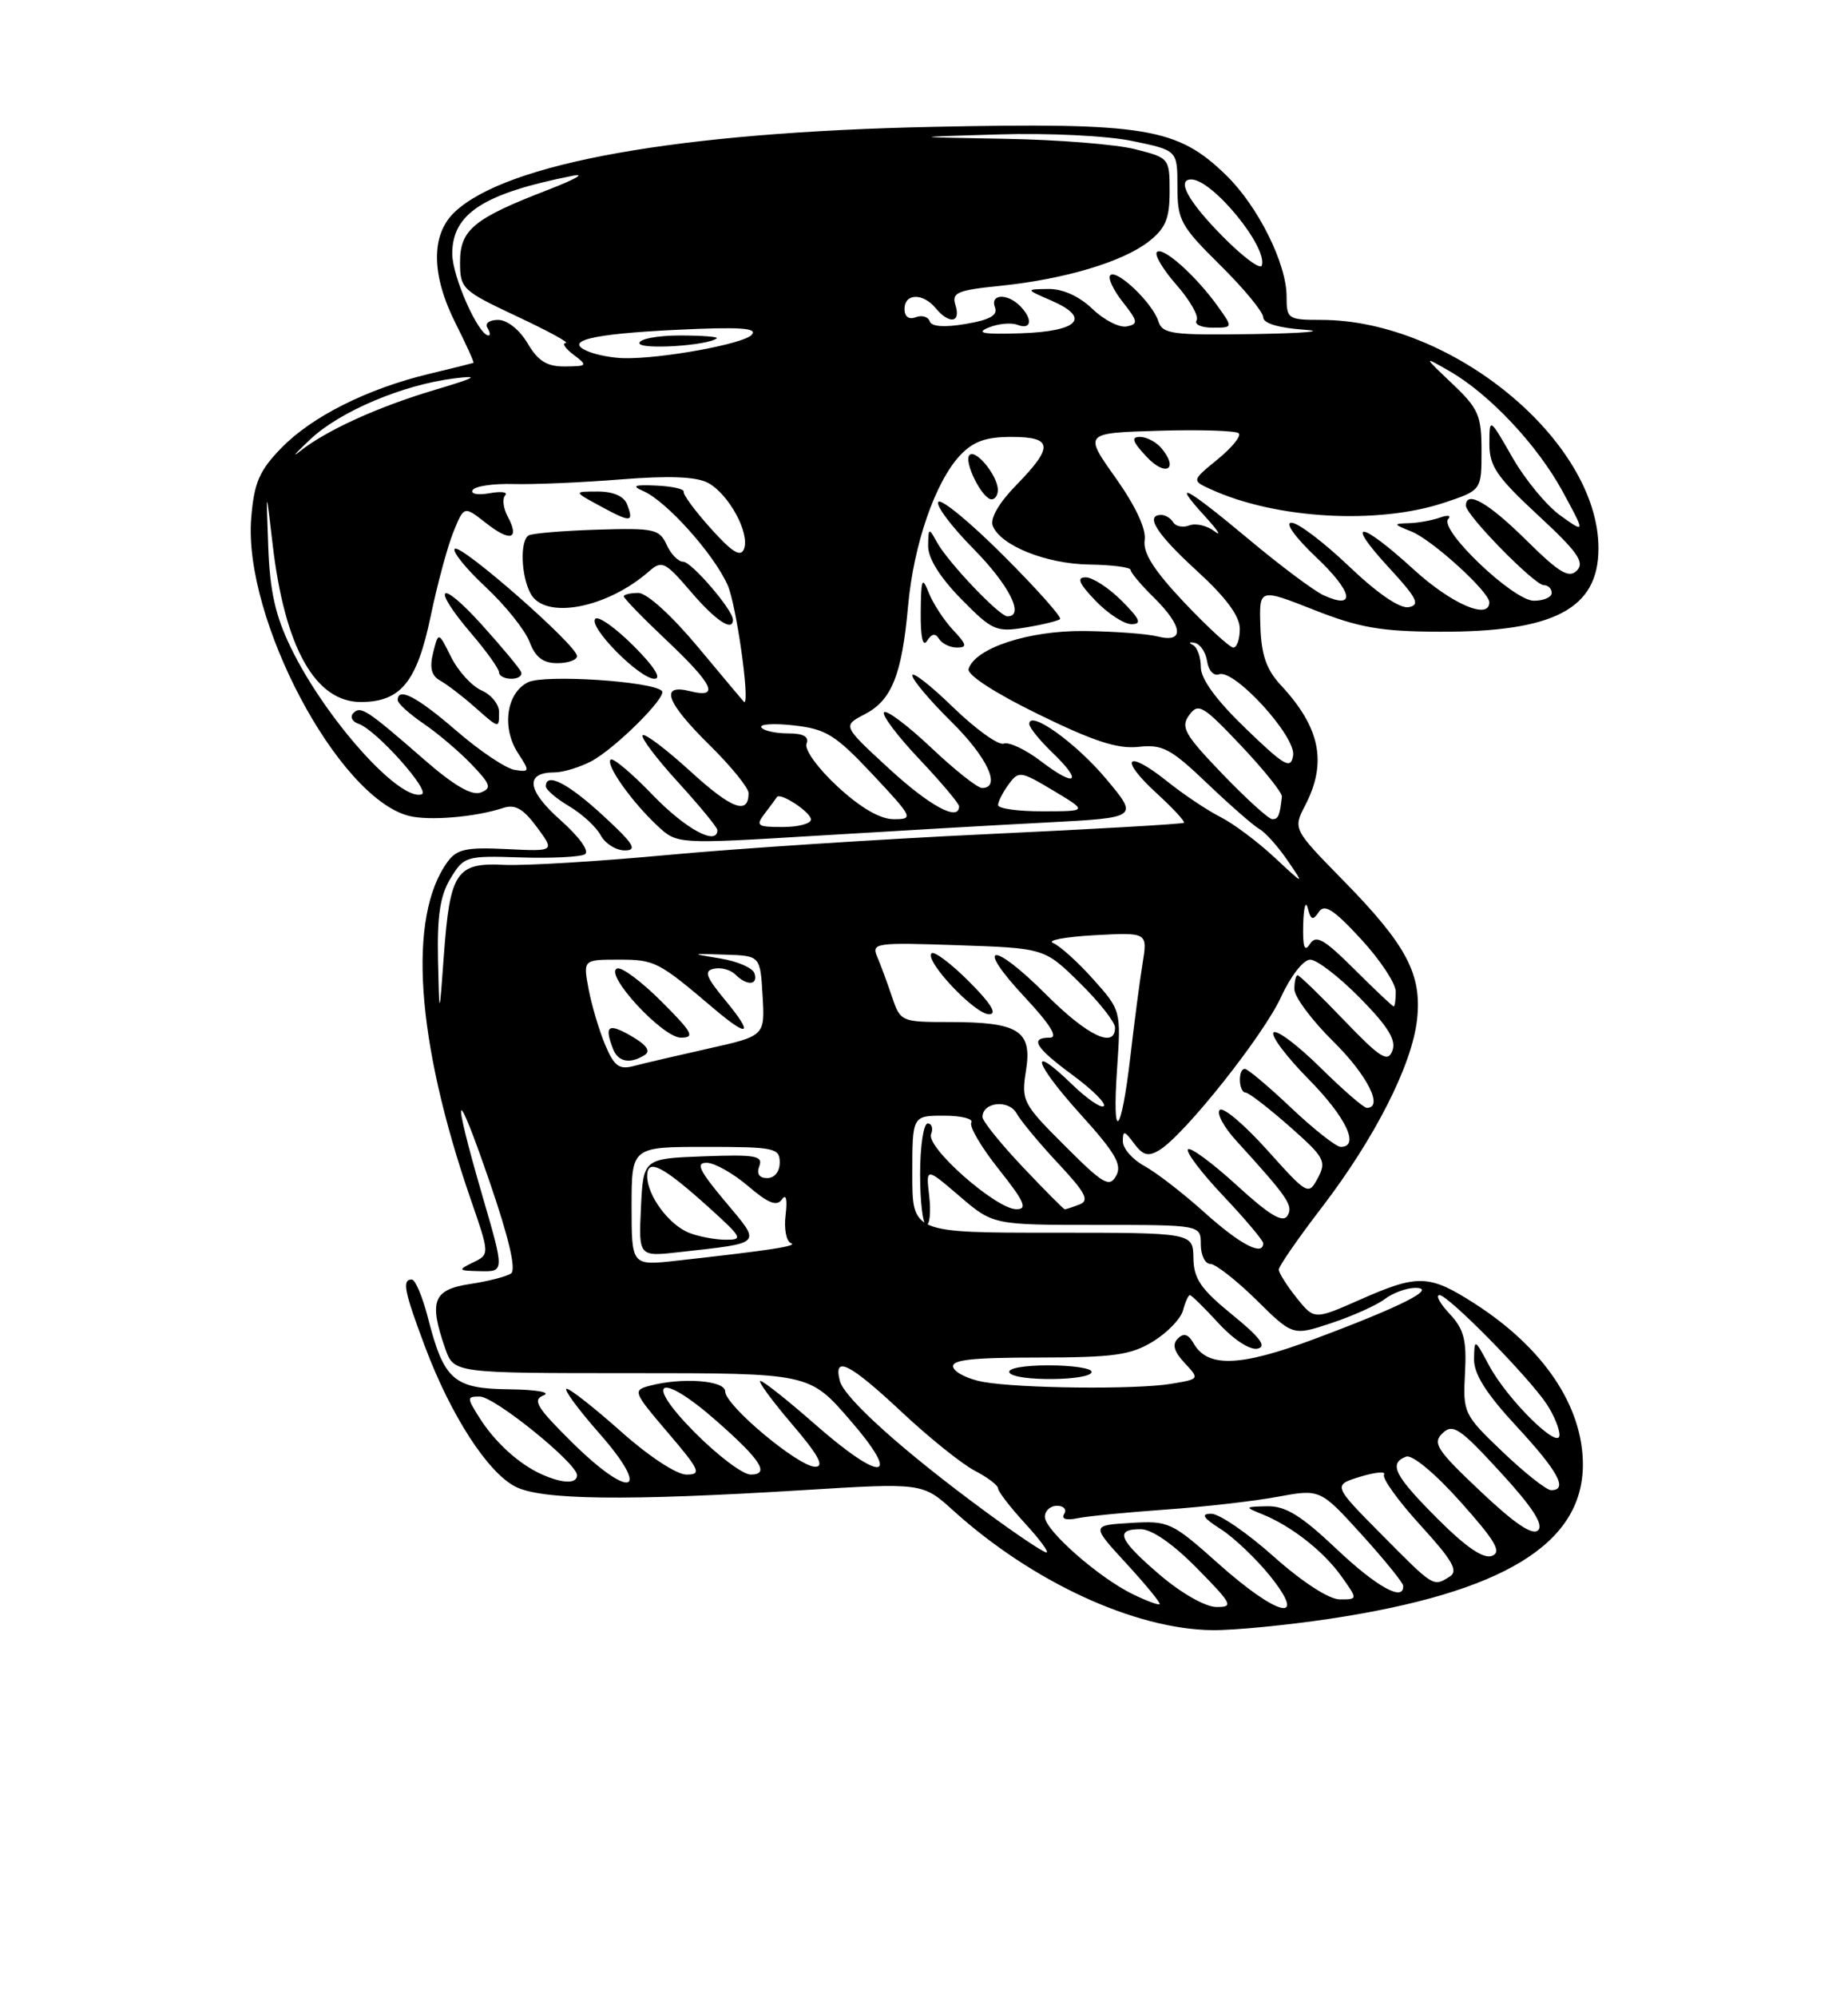 <?xml version="1.0" encoding="UTF-8" standalone="no"?>
<!DOCTYPE svg PUBLIC "-//W3C//DTD SVG 1.1//EN" "http://www.w3.org/Graphics/SVG/1.1/DTD/svg11.dtd" >
<svg xmlns="http://www.w3.org/2000/svg" xmlns:xlink="http://www.w3.org/1999/xlink" version="1.1" viewBox="0 0 237 256">
 <g >
 <path fill="currentColor"
d=" M 170.50 207.49 C 192.73 204.15 202.99 197.91 203.00 187.72 C 203.00 180.24 197.97 172.76 189.13 167.09 C 183.29 163.34 181.86 163.29 174.40 166.59 C 168.55 169.17 168.55 169.17 166.28 166.34 C 165.03 164.78 164.01 163.15 164.00 162.73 C 164.00 162.30 166.49 158.70 169.54 154.73 C 176.33 145.86 181.08 136.51 181.73 130.70 C 182.38 124.89 180.40 121.14 172.30 112.88 C 165.81 106.26 165.81 106.26 167.41 103.18 C 170.22 97.73 169.31 93.24 164.28 87.84 C 162.42 85.84 161.76 83.97 161.64 80.29 C 161.48 75.40 161.48 75.40 168.49 78.16 C 174.29 80.45 177.07 80.94 184.60 80.97 C 199.31 81.02 205.00 78.04 205.00 70.28 C 205.00 56.51 186.14 41.00 169.41 41.00 C 165.17 41.00 165.00 40.88 165.00 37.99 C 165.00 33.78 161.32 26.40 157.23 22.44 C 150.97 16.36 146.93 15.69 119.63 16.26 C 87.10 16.94 65.04 20.86 58.33 27.16 C 55.23 30.07 55.28 35.24 58.47 41.53 C 59.82 44.21 60.83 46.45 60.72 46.51 C 60.60 46.56 58.02 47.21 55.00 47.93 C 47.09 49.83 39.98 53.40 36.07 57.43 C 33.25 60.33 32.59 61.87 32.22 66.36 C 31.15 79.24 43.36 102.30 52.47 104.58 C 55.06 105.23 60.98 104.73 64.52 103.56 C 66.05 103.05 67.10 103.64 68.85 106.01 C 71.16 109.13 71.16 109.13 64.99 108.83 C 59.82 108.57 58.59 108.83 57.40 110.46 C 52.26 117.50 53.34 133.36 60.34 153.64 C 62.81 160.78 62.81 160.78 60.65 161.82 C 58.66 162.79 58.73 162.87 61.60 162.93 C 64.70 163.00 64.70 163.00 61.86 153.25 C 57.85 139.45 58.34 138.52 62.80 151.50 C 65.27 158.68 66.22 162.75 65.54 163.22 C 64.97 163.62 62.59 164.23 60.25 164.58 C 55.54 165.30 54.98 166.77 57.10 172.85 C 58.20 176.00 58.20 176.00 81.00 176.00 C 103.80 176.00 103.80 176.00 109.00 182.00 C 115.79 189.83 113.14 190.12 104.46 182.50 C 101.01 179.47 97.89 177.00 97.52 177.00 C 97.15 177.00 98.96 179.47 101.54 182.50 C 104.95 186.48 105.78 188.00 104.55 188.00 C 102.41 188.00 93.00 180.14 93.00 178.34 C 93.00 176.92 87.43 176.51 83.27 177.63 C 81.13 178.20 81.24 178.46 85.64 183.61 C 89.77 188.45 90.02 189.00 88.03 189.00 C 86.77 189.00 83.19 186.65 79.66 183.50 C 76.27 180.48 73.13 178.01 72.67 178.00 C 72.21 178.00 74.11 180.59 76.89 183.75 C 83.66 191.45 80.91 192.32 73.36 184.87 C 68.81 180.36 68.24 179.43 69.73 178.84 C 70.71 178.45 68.74 178.11 65.31 178.07 C 58.16 177.99 56.93 176.91 54.87 168.86 C 54.18 166.19 53.26 164.00 52.81 164.00 C 51.53 164.00 51.83 165.49 54.54 172.70 C 57.83 181.43 62.53 188.71 66.08 190.54 C 69.41 192.26 80.20 192.40 102.91 191.00 C 118.31 190.05 118.31 190.05 122.25 193.61 C 132.40 202.78 145.55 208.84 155.50 208.94 C 158.25 208.97 165.00 208.31 170.50 207.49 Z  M 145.31 204.35 C 140.94 202.24 134.00 196.14 134.00 194.42 C 134.00 193.64 134.70 193.00 135.56 193.00 C 136.42 193.00 136.83 193.47 136.48 194.04 C 136.07 194.69 136.71 194.90 138.17 194.60 C 139.45 194.33 144.52 193.84 149.43 193.49 C 154.33 193.15 160.82 192.41 163.83 191.85 C 169.31 190.84 169.31 190.84 174.61 196.67 C 177.52 199.88 179.93 202.84 179.95 203.25 C 180.08 205.36 176.56 203.42 171.37 198.50 C 166.87 194.25 164.86 193.01 162.52 193.06 C 159.62 193.12 159.59 193.16 161.85 194.07 C 165.57 195.56 169.74 198.82 172.03 202.04 C 174.14 205.00 174.14 205.00 171.82 205.00 C 170.43 204.99 167.04 202.79 163.34 199.50 C 159.95 196.47 156.35 194.01 155.34 194.02 C 153.96 194.03 154.27 194.53 156.57 196.00 C 158.26 197.08 161.09 199.78 162.87 201.98 C 167.82 208.15 163.88 207.22 156.28 200.44 C 150.27 195.08 149.89 194.90 145.00 195.20 C 139.94 195.50 139.94 195.50 144.47 200.42 C 146.96 203.13 148.87 205.46 148.72 205.61 C 148.58 205.76 147.04 205.19 145.31 204.35 Z  M 148.75 201.86 C 143.46 197.33 142.90 196.00 146.29 196.00 C 147.71 196.00 150.44 197.89 153.50 201.00 C 158.06 205.63 158.24 206.00 155.96 205.97 C 154.56 205.95 151.45 204.17 148.75 201.86 Z  M 177.18 196.68 C 170.92 190.36 170.92 190.36 174.46 189.27 C 176.41 188.68 177.77 188.56 177.50 189.01 C 177.22 189.46 179.32 192.38 182.17 195.50 C 186.28 200.00 187.06 201.35 185.93 202.07 C 183.80 203.41 183.92 203.48 177.18 196.68 Z  M 184.37 194.67 C 178.83 189.13 178.04 187.58 180.33 186.70 C 181.11 186.41 184.04 188.84 187.31 192.50 C 191.80 197.52 192.62 198.93 191.34 199.42 C 190.25 199.84 188.01 198.31 184.37 194.67 Z  M 126.50 193.83 C 115.94 186.09 108.30 179.24 107.71 177.00 C 106.84 173.66 108.94 174.71 115.64 180.98 C 119.16 184.28 123.38 187.66 125.02 188.51 C 126.66 189.36 128.00 190.38 128.00 190.78 C 128.01 191.17 129.56 193.19 131.45 195.25 C 133.35 197.31 134.58 198.99 134.20 198.98 C 133.81 198.98 130.35 196.66 126.50 193.83 Z  M 189.87 191.15 C 184.25 185.85 183.68 184.97 185.00 183.70 C 186.32 182.43 187.22 183.03 192.40 188.67 C 196.49 193.11 197.99 195.41 197.27 196.13 C 196.55 196.85 194.27 195.31 189.87 191.15 Z  M 192.73 186.11 C 187.72 181.33 187.61 181.11 187.88 176.01 C 188.11 171.75 187.75 170.36 185.91 168.40 C 184.67 167.08 184.08 166.00 184.61 166.00 C 185.74 166.00 195.99 176.42 198.36 179.97 C 199.26 181.33 200.00 183.11 200.00 183.92 C 200.00 185.99 193.30 179.37 190.96 175.00 C 189.12 171.56 189.09 171.54 189.04 174.19 C 189.01 176.11 190.59 178.61 194.50 182.83 C 199.84 188.59 201.14 191.00 198.93 191.00 C 198.33 191.00 195.55 188.80 192.73 186.11 Z  M 69.50 188.98 C 66.59 187.69 63.50 184.89 61.51 181.75 C 59.85 179.13 59.86 179.00 61.53 179.00 C 63.42 179.00 74.00 187.55 74.00 189.08 C 74.00 190.21 72.17 190.17 69.50 188.98 Z  M 89.00 183.50 C 82.40 176.82 84.61 175.73 91.85 182.09 C 97.59 187.13 98.78 189.00 96.27 189.00 C 95.26 189.00 91.99 186.53 89.00 183.50 Z  M 126.08 177.12 C 124.20 176.78 122.47 175.94 122.25 175.25 C 121.93 174.30 124.55 174.00 133.17 174.00 C 142.82 173.99 145.00 173.69 147.86 171.95 C 149.70 170.82 151.44 169.02 151.72 167.95 C 152.00 166.88 152.40 166.00 152.60 166.00 C 152.81 166.00 154.46 167.63 156.28 169.61 C 158.19 171.69 160.30 173.07 161.27 172.86 C 162.50 172.60 161.63 171.44 158.02 168.50 C 154.00 165.23 153.09 163.91 153.05 161.25 C 153.00 158.00 153.00 158.00 135.00 158.00 C 117.00 158.00 117.00 158.00 117.00 150.50 C 117.00 143.00 117.00 143.00 121.06 143.00 C 123.29 143.00 124.87 143.40 124.57 143.88 C 124.27 144.37 125.86 147.07 128.10 149.88 C 131.40 154.03 131.82 155.00 130.34 154.99 C 127.75 154.98 118.76 147.07 119.41 145.37 C 119.70 144.62 119.50 144.00 118.97 144.00 C 118.44 144.00 118.00 146.93 118.00 150.50 C 118.00 154.07 118.36 157.00 118.80 157.00 C 119.24 157.00 119.40 155.34 119.17 153.31 C 118.74 149.62 118.74 149.62 123.05 153.31 C 127.36 157.00 127.36 157.00 140.68 157.00 C 154.00 157.00 154.00 157.00 154.00 159.50 C 154.00 160.88 154.55 162.00 155.22 162.00 C 155.88 162.00 158.54 164.08 161.12 166.61 C 165.80 171.23 165.80 171.23 170.75 169.58 C 173.47 168.68 176.56 167.29 177.60 166.50 C 178.65 165.71 180.40 165.07 181.50 165.07 C 184.42 165.08 179.81 167.42 168.63 171.60 C 159.04 175.19 154.86 175.34 153.07 172.17 C 152.40 171.00 151.81 170.81 151.06 171.56 C 150.30 172.30 150.55 173.22 151.92 174.69 C 153.85 176.76 153.85 176.76 150.18 177.37 C 145.66 178.12 130.74 177.96 126.08 177.12 Z  M 140.00 175.83 C 140.00 175.37 137.50 175.00 134.44 175.00 C 131.21 175.00 129.13 175.40 129.46 175.94 C 130.18 177.10 140.00 176.99 140.00 175.83 Z  M 81.00 154.62 C 81.00 147.00 81.00 147.00 90.50 147.00 C 99.33 147.00 100.00 147.14 100.00 149.00 C 100.00 150.17 99.33 151.00 98.39 151.00 C 97.36 151.00 97.00 150.45 97.38 149.46 C 97.88 148.14 96.87 147.96 90.23 148.21 C 82.50 148.50 82.50 148.50 82.20 154.79 C 81.90 161.08 81.90 161.08 87.20 160.48 C 97.99 159.26 97.69 159.60 92.97 153.96 C 89.66 150.01 89.19 149.01 90.66 149.04 C 91.67 149.06 94.05 150.41 95.95 152.03 C 98.52 154.23 99.62 154.66 100.27 153.74 C 100.82 152.96 100.99 153.70 100.75 155.73 C 100.53 157.50 100.84 159.12 101.43 159.33 C 102.46 159.69 98.84 160.25 86.75 161.59 C 81.00 162.23 81.00 162.23 81.00 154.62 Z  M 154.50 155.43 C 151.75 152.95 148.26 150.26 146.75 149.44 C 145.24 148.62 144.00 147.20 144.00 146.28 C 144.00 144.86 144.21 144.90 145.44 146.56 C 146.59 148.10 147.25 148.28 148.69 147.41 C 151.89 145.48 162.02 132.74 164.29 127.79 C 165.53 125.09 167.16 123.00 168.03 123.00 C 168.88 123.00 171.76 125.22 174.42 127.92 C 178.02 131.58 179.09 133.32 178.57 134.67 C 177.98 136.22 177.06 135.65 172.35 130.75 C 169.32 127.59 166.64 125.00 166.42 125.00 C 166.19 125.00 166.00 125.80 166.00 126.79 C 166.00 127.77 168.25 130.79 171.00 133.50 C 175.36 137.80 177.48 142.00 175.28 142.00 C 174.89 142.00 172.20 139.66 169.31 136.81 C 166.41 133.95 163.73 131.94 163.33 132.33 C 162.94 132.73 164.95 135.41 167.81 138.31 C 172.63 143.19 174.44 147.00 171.94 147.00 C 171.36 147.00 168.50 144.75 165.59 142.00 C 162.69 139.25 160.01 137.00 159.65 137.00 C 158.74 137.00 158.83 139.99 159.75 140.04 C 160.16 140.06 162.69 142.01 165.37 144.37 C 169.86 148.32 170.15 148.85 169.02 150.97 C 167.80 153.24 167.71 153.19 162.50 147.39 C 159.59 144.15 156.86 141.84 156.43 142.26 C 155.99 142.69 156.96 144.49 158.59 146.26 C 165.19 153.50 165.90 154.54 165.11 155.83 C 164.52 156.78 162.79 155.75 158.62 151.93 C 155.49 149.07 152.67 146.99 152.36 147.31 C 152.04 147.63 154.08 150.32 156.89 153.29 C 159.70 156.26 162.00 158.99 162.00 159.35 C 162.00 161.06 159.04 159.51 154.50 155.43 Z  M 88.36 158.01 C 85.76 156.96 83.00 153.22 83.00 150.74 C 83.00 148.39 84.99 149.42 91.03 154.87 C 95.20 158.65 95.34 158.92 93.00 158.90 C 91.62 158.88 89.54 158.48 88.36 158.01 Z  M 131.15 149.56 C 128.32 146.57 126.00 143.69 126.00 143.17 C 126.00 141.25 129.36 140.89 130.37 142.70 C 130.92 143.68 133.32 146.57 135.71 149.12 C 139.22 152.87 139.75 153.88 138.45 154.38 C 137.56 154.72 136.71 155.00 136.56 155.00 C 136.41 155.00 133.97 152.55 131.15 149.56 Z  M 136.55 146.85 C 131.15 141.46 130.96 141.09 131.58 137.22 C 132.40 132.11 130.65 131.00 121.81 131.00 C 115.57 131.00 115.48 130.96 114.39 127.75 C 113.79 125.96 112.94 123.66 112.50 122.63 C 111.74 120.86 112.27 120.79 122.82 121.15 C 133.95 121.53 133.95 121.53 138.47 125.97 C 140.96 128.42 143.00 131.00 143.00 131.71 C 143.00 134.46 139.46 132.77 134.17 127.48 C 127.23 120.53 124.88 120.82 131.43 127.82 C 134.69 131.31 135.74 133.00 134.64 133.00 C 131.99 133.00 132.78 134.28 137.62 137.84 C 140.11 139.68 141.89 141.45 141.56 141.77 C 141.24 142.10 139.41 140.85 137.50 139.00 C 131.82 133.49 132.57 136.18 138.56 142.81 C 143.05 147.77 143.94 149.29 143.14 150.71 C 142.28 152.25 141.49 151.79 136.55 146.85 Z  M 124.27 125.80 C 121.96 123.49 119.80 121.87 119.47 122.19 C 118.54 123.13 125.02 130.00 126.84 130.00 C 127.94 130.00 127.10 128.63 124.27 125.80 Z  M 143.26 137.00 C 143.77 129.52 143.76 129.49 140.19 125.50 C 138.23 123.30 135.91 121.22 135.06 120.87 C 134.20 120.53 136.58 120.08 140.34 119.87 C 147.18 119.50 147.18 119.50 146.53 123.50 C 146.17 125.70 145.47 131.05 144.97 135.39 C 143.79 145.59 142.59 146.72 143.26 137.00 Z  M 77.59 133.87 C 76.82 132.02 75.87 128.81 75.48 126.75 C 74.78 123.00 74.78 123.00 79.38 123.00 C 83.98 123.00 84.44 123.24 91.52 129.25 C 96.06 133.10 96.70 132.67 93.05 128.25 C 90.51 125.18 90.24 124.44 91.58 124.16 C 92.48 123.97 93.70 124.30 94.31 124.91 C 95.79 126.39 97.26 126.29 96.76 124.75 C 96.53 124.06 94.58 123.21 92.42 122.86 C 88.50 122.21 88.50 122.21 93.00 122.36 C 97.50 122.50 97.50 122.50 97.80 127.64 C 98.10 132.78 98.10 132.78 90.80 134.41 C 86.78 135.31 82.49 136.31 81.25 136.64 C 79.39 137.13 78.75 136.64 77.59 133.87 Z  M 82.69 135.22 C 83.48 134.71 82.90 133.91 80.94 132.78 C 78.00 131.09 77.47 131.46 78.61 134.42 C 79.26 136.12 80.79 136.42 82.69 135.22 Z  M 84.85 128.38 C 82.31 125.84 79.75 123.92 79.16 124.13 C 77.36 124.75 84.95 133.00 87.32 133.00 C 89.17 133.00 88.82 132.35 84.85 128.38 Z  M 56.17 123.00 C 56.05 117.37 56.45 114.77 57.78 112.58 C 59.50 109.75 59.76 109.67 66.76 109.90 C 70.73 110.03 74.45 109.84 75.02 109.49 C 75.63 109.11 74.29 107.26 71.86 105.10 C 67.57 101.29 67.29 99.00 71.11 99.00 C 72.20 99.00 74.31 98.36 75.80 97.59 C 78.86 95.98 85.61 89.28 84.89 88.56 C 83.65 87.31 69.79 86.42 67.71 87.45 C 64.93 88.83 64.31 93.30 66.45 96.56 C 67.96 98.87 67.94 98.98 66.02 98.68 C 64.90 98.52 61.55 96.27 58.56 93.69 C 53.47 89.29 50.99 88.00 51.01 89.75 C 51.01 90.16 52.50 91.51 54.32 92.75 C 56.14 93.99 58.91 96.34 60.47 97.97 C 62.93 100.53 63.09 101.03 61.65 101.58 C 60.51 102.02 58.19 100.67 54.40 97.36 C 47.02 90.93 46.24 90.42 45.30 91.42 C 44.86 91.89 45.17 92.50 46.00 92.78 C 48.23 93.54 55.28 101.41 54.08 101.81 C 51.24 102.75 41.73 92.12 37.32 83.05 C 35.31 78.92 34.61 75.80 34.40 70.05 C 34.12 62.50 34.12 62.50 34.95 69.65 C 36.49 83.00 40.43 90.02 46.34 89.98 C 51.41 89.94 53.48 87.39 55.23 78.99 C 56.09 74.86 57.41 69.98 58.16 68.15 C 59.51 64.83 59.51 64.83 62.31 67.03 C 65.45 69.50 66.68 69.15 65.12 66.22 C 64.54 65.14 64.39 63.92 64.79 63.49 C 65.18 63.07 64.28 62.95 62.78 63.22 C 61.28 63.49 60.31 63.31 60.62 62.81 C 60.92 62.31 63.27 61.97 65.84 62.04 C 68.40 62.11 74.58 61.85 79.56 61.45 C 85.83 60.95 89.29 61.09 90.80 61.89 C 93.46 63.32 96.19 68.33 95.42 70.36 C 94.99 71.46 93.91 70.80 91.17 67.75 C 89.15 65.51 87.58 63.38 87.68 63.03 C 87.78 62.68 86.21 62.33 84.18 62.24 C 81.32 62.11 80.95 62.27 82.50 62.94 C 85.46 64.22 91.54 71.00 93.32 75.00 C 94.42 77.48 96.20 90.02 95.45 90.00 C 95.42 90.00 92.78 86.85 89.57 83.00 C 86.16 78.91 82.96 76.00 81.87 76.00 C 80.84 76.00 80.00 76.20 80.00 76.44 C 80.00 76.69 82.47 79.23 85.50 82.09 C 91.52 87.78 92.34 89.55 88.50 88.59 C 84.55 87.60 85.42 90.01 91.00 95.50 C 93.75 98.21 96.00 100.98 96.00 101.65 C 96.00 104.51 93.84 103.70 88.55 98.87 C 85.46 96.05 82.70 93.96 82.42 94.24 C 82.15 94.52 84.19 97.23 86.96 100.26 C 89.73 103.30 92.00 106.05 92.00 106.39 C 92.00 108.47 87.93 106.27 83.73 101.92 C 81.04 99.12 78.60 97.07 78.31 97.36 C 77.65 98.02 81.00 102.75 84.32 105.85 C 86.84 108.20 86.84 108.20 104.67 107.12 C 114.48 106.52 127.79 105.75 134.26 105.42 C 146.02 104.80 146.02 104.80 141.88 99.86 C 138.00 95.22 132.00 90.93 132.00 92.79 C 132.00 93.25 133.35 94.91 134.99 96.49 C 138.95 100.29 137.98 100.99 133.50 97.57 C 131.54 96.07 129.39 95.06 128.72 95.31 C 128.05 95.56 125.14 93.47 122.25 90.67 C 119.36 87.86 117.00 86.02 117.00 86.57 C 117.00 87.12 119.25 89.79 122.00 92.50 C 126.63 97.06 128.46 101.00 125.94 101.00 C 125.36 101.00 122.43 98.68 119.43 95.84 C 116.43 93.01 113.71 90.96 113.38 91.29 C 113.05 91.62 115.08 94.32 117.89 97.29 C 120.70 100.26 123.00 102.99 123.00 103.35 C 123.00 105.35 119.26 103.34 114.01 98.51 C 108.05 93.03 108.05 93.03 110.88 91.56 C 114.36 89.76 115.66 86.53 116.46 77.66 C 117.17 69.77 119.94 61.76 123.13 58.36 C 124.80 56.59 126.42 56.00 129.67 56.00 C 135.03 56.00 135.16 57.22 130.37 62.14 C 128.13 64.42 126.96 66.44 127.31 67.38 C 128.29 69.92 134.16 72.28 139.72 72.36 C 142.63 72.40 145.00 72.71 145.00 73.05 C 145.00 73.39 146.34 74.98 147.97 76.58 C 151.73 80.28 151.95 82.46 148.47 81.58 C 147.09 81.23 142.82 80.92 138.99 80.88 C 131.89 80.82 125.05 83.07 124.22 85.74 C 123.99 86.49 127.59 88.83 133.17 91.55 C 140.23 95.01 143.35 96.02 146.00 95.73 C 149.08 95.38 150.14 95.94 154.83 100.42 C 157.76 103.21 160.77 105.85 161.53 106.27 C 162.28 106.69 163.89 108.49 165.11 110.27 C 167.32 113.50 167.32 113.50 163.41 109.86 C 161.26 107.86 158.15 105.54 156.50 104.71 C 154.85 103.88 151.74 101.80 149.60 100.08 C 144.43 95.97 143.45 97.20 148.33 101.67 C 150.44 103.60 152.01 105.30 151.83 105.46 C 151.65 105.62 140.33 106.27 126.67 106.91 C 113.02 107.55 94.57 108.75 85.67 109.58 C 76.78 110.41 67.32 110.98 64.65 110.85 C 58.51 110.54 57.70 111.77 56.92 122.50 C 56.34 130.50 56.34 130.50 56.17 123.00 Z  M 77.35 104.54 C 72.83 100.38 70.00 98.94 70.00 100.78 C 70.00 101.22 71.35 102.36 72.99 103.34 C 74.64 104.31 76.45 105.98 77.03 107.05 C 77.60 108.12 79.00 109.00 80.13 109.00 C 81.80 109.00 81.26 108.14 77.35 104.54 Z  M 64.00 91.24 C 64.00 90.27 62.99 89.03 61.75 88.49 C 60.51 87.94 58.76 86.03 57.86 84.23 C 56.23 80.95 56.23 80.95 55.55 83.65 C 55.07 85.58 55.32 86.60 56.44 87.23 C 57.31 87.71 59.25 89.19 60.76 90.52 C 64.07 93.44 64.00 93.43 64.00 91.24 Z  M 66.83 86.14 C 66.65 85.67 64.36 82.92 61.75 80.03 C 56.30 74.01 55.21 75.09 60.50 81.27 C 62.42 83.52 64.00 85.73 64.00 86.18 C 64.00 86.63 64.71 87.00 65.58 87.00 C 66.45 87.00 67.02 86.61 66.83 86.14 Z  M 81.27 82.80 C 78.96 80.49 76.75 78.92 76.35 79.31 C 75.38 80.29 82.00 87.00 83.93 87.00 C 84.89 87.00 83.90 85.43 81.27 82.80 Z  M 74.00 84.09 C 74.00 82.72 59.05 69.62 58.32 70.34 C 57.98 70.69 59.76 72.89 62.28 75.24 C 64.80 77.59 67.33 80.75 67.91 82.26 C 68.66 84.25 69.64 85.00 71.48 85.00 C 72.86 85.00 74.00 84.59 74.00 84.09 Z  M 120.43 81.89 C 120.81 82.50 121.84 83.00 122.73 83.00 C 124.07 83.00 123.99 82.62 122.23 80.75 C 121.07 79.51 119.67 77.37 119.12 76.00 C 118.26 73.82 118.12 74.15 118.08 78.50 C 118.05 81.66 118.35 83.00 118.89 82.14 C 119.49 81.20 119.96 81.12 120.43 81.89 Z  M 135.95 79.35 C 136.20 79.12 132.96 75.47 128.74 71.26 C 124.53 67.04 120.75 63.92 120.35 64.32 C 119.95 64.72 121.95 67.41 124.81 70.31 C 129.42 74.98 131.46 79.00 129.20 79.00 C 128.17 79.00 121.58 72.08 120.16 69.50 C 119.12 67.60 119.06 67.62 119.03 69.96 C 119.01 71.54 120.53 73.98 123.25 76.76 C 127.24 80.82 127.75 81.05 131.50 80.43 C 133.70 80.07 135.70 79.58 135.95 79.35 Z  M 94.00 79.43 C 94.00 78.19 88.69 72.00 87.62 72.00 C 86.99 72.00 86.03 71.02 85.49 69.82 C 84.58 67.81 83.87 67.66 76.54 67.89 C 72.16 68.03 68.22 68.36 67.79 68.63 C 66.67 69.32 66.81 73.78 68.04 76.07 C 69.86 79.48 77.82 77.99 83.26 73.21 C 84.88 71.79 85.31 72.00 88.59 75.83 C 91.77 79.55 94.00 81.04 94.00 79.43 Z  M 143.85 77.00 C 142.20 75.35 140.12 74.00 139.24 74.00 C 138.04 74.00 138.36 74.77 140.50 77.00 C 142.08 78.65 144.16 80.00 145.11 80.00 C 146.48 80.00 146.21 79.36 143.85 77.00 Z  M 80.42 64.64 C 80.02 63.60 78.64 63.00 76.66 63.00 C 73.53 63.00 73.53 63.00 77.02 64.89 C 80.93 67.01 81.31 66.98 80.42 64.64 Z  M 127.97 62.75 C 127.92 60.93 125.14 57.53 124.34 58.32 C 123.54 59.13 125.97 64.00 127.17 64.00 C 127.63 64.00 127.99 63.44 127.97 62.75 Z  M 173.71 124.25 C 169.79 120.35 168.78 119.77 167.99 121.00 C 167.29 122.09 167.06 121.40 167.13 118.50 C 167.19 116.30 167.45 115.35 167.72 116.40 C 168.11 117.93 168.38 118.02 169.13 116.90 C 169.85 115.80 171.02 116.55 174.53 120.35 C 176.99 123.01 179.00 126.05 179.00 127.10 C 179.00 128.14 178.88 129.00 178.74 129.00 C 178.59 129.00 176.33 126.86 173.71 124.25 Z  M 98.09 104.25 C 98.83 103.29 99.52 102.35 99.63 102.17 C 100.03 101.50 104.00 104.10 104.00 105.04 C 104.00 105.57 102.37 106.00 100.38 106.00 C 97.08 106.00 96.88 105.84 98.09 104.25 Z  M 107.43 100.83 C 104.92 98.52 103.14 96.07 103.43 95.33 C 103.78 94.41 103.04 94.00 101.03 94.00 C 99.43 94.00 97.90 93.65 97.64 93.23 C 97.38 92.81 99.27 92.69 101.83 92.98 C 105.94 93.44 107.15 94.19 111.90 99.25 C 117.10 104.80 117.20 105.00 114.62 105.00 C 112.88 105.00 110.38 103.55 107.43 100.83 Z  M 156.78 99.21 C 151.91 94.14 151.38 93.20 152.51 91.66 C 153.68 90.05 154.26 90.40 159.15 95.56 C 162.09 98.67 164.46 101.62 164.40 102.11 C 164.13 104.55 163.94 105.00 163.17 105.00 C 162.72 105.00 159.84 102.39 156.78 99.21 Z  M 128.00 103.19 C 128.00 102.75 128.61 101.55 129.35 100.54 C 130.64 98.78 130.87 98.81 135.10 101.34 C 139.50 103.98 139.50 103.98 133.75 103.99 C 130.59 104.00 128.00 103.64 128.00 103.19 Z  M 159.75 93.37 C 155.98 89.74 154.00 87.03 154.00 85.50 C 154.00 84.22 153.54 82.94 152.97 82.66 C 152.41 82.38 152.52 82.26 153.22 82.40 C 153.93 82.54 154.64 83.61 154.81 84.77 C 154.98 85.94 155.67 86.68 156.33 86.43 C 158.27 85.68 166.23 94.40 165.84 96.83 C 165.54 98.65 164.77 98.21 159.75 93.37 Z  M 151.90 77.25 C 147.99 73.11 146.56 70.87 146.80 69.24 C 147.02 67.81 145.64 64.87 143.07 61.24 C 138.99 55.50 138.99 55.50 148.63 55.21 C 153.92 55.05 158.53 55.20 158.87 55.54 C 159.21 55.88 157.99 57.38 156.15 58.88 C 152.82 61.60 152.82 61.60 155.32 62.73 C 163.62 66.52 176.68 67.26 185.19 64.44 C 190.00 62.84 190.00 62.84 190.00 57.79 C 190.00 53.25 189.62 52.37 186.25 49.18 C 182.50 45.62 182.50 45.62 185.88 47.56 C 191.01 50.50 197.17 57.05 200.41 63.01 C 203.32 68.37 203.32 68.37 200.13 66.09 C 198.37 64.84 195.61 61.50 193.98 58.66 C 191.02 53.50 191.02 53.50 191.01 56.88 C 191.00 59.74 191.95 61.13 197.25 66.04 C 202.31 70.72 203.26 72.07 202.24 73.12 C 201.22 74.17 200.00 73.45 195.71 69.21 C 190.85 64.41 188.00 62.79 188.00 64.82 C 188.00 66.03 196.80 75.00 197.98 75.00 C 198.54 75.00 199.00 75.45 199.00 76.00 C 199.00 76.55 197.97 77.00 196.71 77.00 C 194.08 77.00 184.50 67.87 185.73 66.53 C 186.15 66.06 185.68 65.98 184.67 66.34 C 183.66 66.70 181.86 67.03 180.67 67.06 C 178.65 67.12 178.67 67.19 181.00 68.12 C 183.64 69.16 191.00 75.85 191.00 77.20 C 191.00 79.52 186.13 77.40 181.31 73.00 C 174.38 66.67 172.36 66.50 178.11 72.74 C 181.73 76.66 182.17 77.54 180.67 77.82 C 179.54 78.04 176.67 76.08 173.01 72.59 C 169.78 69.51 166.47 67.00 165.63 67.00 C 164.75 67.00 166.09 68.86 168.80 71.43 C 173.50 75.87 173.96 78.22 169.75 76.30 C 168.51 75.73 164.20 72.51 160.16 69.13 C 152.03 62.34 150.10 61.33 154.56 66.21 C 156.18 67.98 156.72 68.83 155.76 68.10 C 154.81 67.37 153.36 67.03 152.54 67.34 C 151.73 67.66 150.80 67.48 150.47 66.96 C 150.15 66.43 149.46 66.00 148.94 66.00 C 146.77 66.00 148.33 68.45 153.50 73.17 C 157.24 76.59 159.00 78.97 159.00 80.60 C 159.00 81.92 158.63 83.00 158.17 83.00 C 157.72 83.00 154.90 80.41 151.90 77.25 Z  M 148.97 57.47 C 148.30 56.66 147.06 56.00 146.20 56.00 C 145.02 56.00 145.23 56.61 147.06 58.56 C 149.49 61.15 151.21 60.17 148.97 57.47 Z  M 39.84 56.27 C 43.65 52.70 51.70 49.31 58.26 48.50 C 61.62 48.08 61.08 48.39 55.68 50.00 C 48.43 52.16 41.82 55.17 38.44 57.86 C 37.31 58.76 37.94 58.05 39.84 56.27 Z  M 67.66 44.00 C 66.63 42.26 65.05 41.00 63.88 41.00 C 62.78 41.00 62.16 41.45 62.50 42.00 C 62.84 42.55 62.91 43.00 62.66 43.00 C 61.36 43.00 58.00 35.44 58.00 32.52 C 58.00 27.37 62.03 24.78 73.50 22.52 C 75.15 22.20 73.70 23.01 70.29 24.33 C 60.76 28.00 59.00 29.44 59.00 33.59 C 59.00 37.00 59.26 37.24 66.25 40.53 C 70.24 42.40 73.08 43.94 72.56 43.96 C 72.04 43.98 72.49 44.66 73.56 45.47 C 75.40 46.86 75.35 46.94 72.47 46.97 C 70.14 46.99 69.02 46.30 67.66 44.00 Z  M 75.57 45.10 C 72.05 43.72 75.74 42.80 86.84 42.27 C 94.99 41.88 97.24 42.04 96.39 42.93 C 95.30 44.10 84.80 46.01 80.00 45.91 C 78.62 45.88 76.63 45.52 75.57 45.10 Z  M 91.92 43.36 C 92.15 43.16 90.01 43.00 87.17 43.00 C 84.33 43.00 82.00 43.44 82.00 43.98 C 82.00 44.86 90.81 44.31 91.92 43.36 Z  M 126.75 42.00 C 127.99 41.48 129.68 41.32 130.50 41.64 C 132.30 42.33 132.48 40.88 130.80 39.20 C 129.15 37.55 126.94 37.69 127.60 39.40 C 127.99 40.41 126.94 41.00 123.86 41.52 C 121.10 41.99 119.46 41.87 119.23 41.18 C 119.03 40.59 118.22 40.36 117.44 40.66 C 116.56 41.00 116.00 40.59 116.00 39.61 C 116.00 37.58 118.36 37.52 120.00 39.50 C 121.73 41.59 123.25 41.38 122.54 39.14 C 122.02 37.50 122.71 37.20 128.34 36.63 C 136.57 35.78 144.03 33.55 147.36 30.93 C 149.48 29.26 150.00 28.01 150.00 24.55 C 150.00 20.28 149.95 20.23 145.56 19.12 C 143.11 18.50 135.58 17.90 128.81 17.79 C 116.50 17.57 116.50 17.57 128.00 17.23 C 134.51 17.03 141.99 17.40 145.25 18.08 C 151.00 19.27 151.00 19.27 151.00 23.92 C 151.00 28.23 151.40 28.96 156.50 34.00 C 159.53 36.99 162.00 39.99 162.00 40.66 C 162.00 41.44 163.96 42.03 167.25 42.26 C 170.14 42.46 167.24 42.71 160.82 42.82 C 150.26 42.98 149.08 42.82 148.55 41.16 C 147.81 38.84 143.22 34.45 142.39 35.28 C 142.05 35.62 142.77 37.16 143.98 38.70 C 145.95 41.19 146.00 41.54 144.50 41.84 C 143.56 42.03 141.58 41.02 140.10 39.59 C 138.40 37.97 136.29 37.01 134.45 37.04 C 131.50 37.08 131.50 37.08 134.84 38.53 C 139.95 40.75 138.34 42.47 130.92 42.72 C 126.16 42.88 125.08 42.69 126.75 42.00 Z  M 156.17 39.25 C 153.36 35.33 149.12 31.55 148.37 32.30 C 148.02 32.65 149.15 34.55 150.89 36.53 C 152.62 38.50 153.78 40.54 153.46 41.06 C 153.14 41.58 154.06 42.00 155.51 42.00 C 158.14 42.00 158.14 42.00 156.17 39.25 Z  M 156.74 30.24 C 152.38 25.82 150.84 23.00 152.78 23.00 C 155.49 23.00 162.61 31.68 161.82 34.03 C 161.63 34.60 159.35 32.89 156.74 30.24 Z "/>
</g>
</svg>